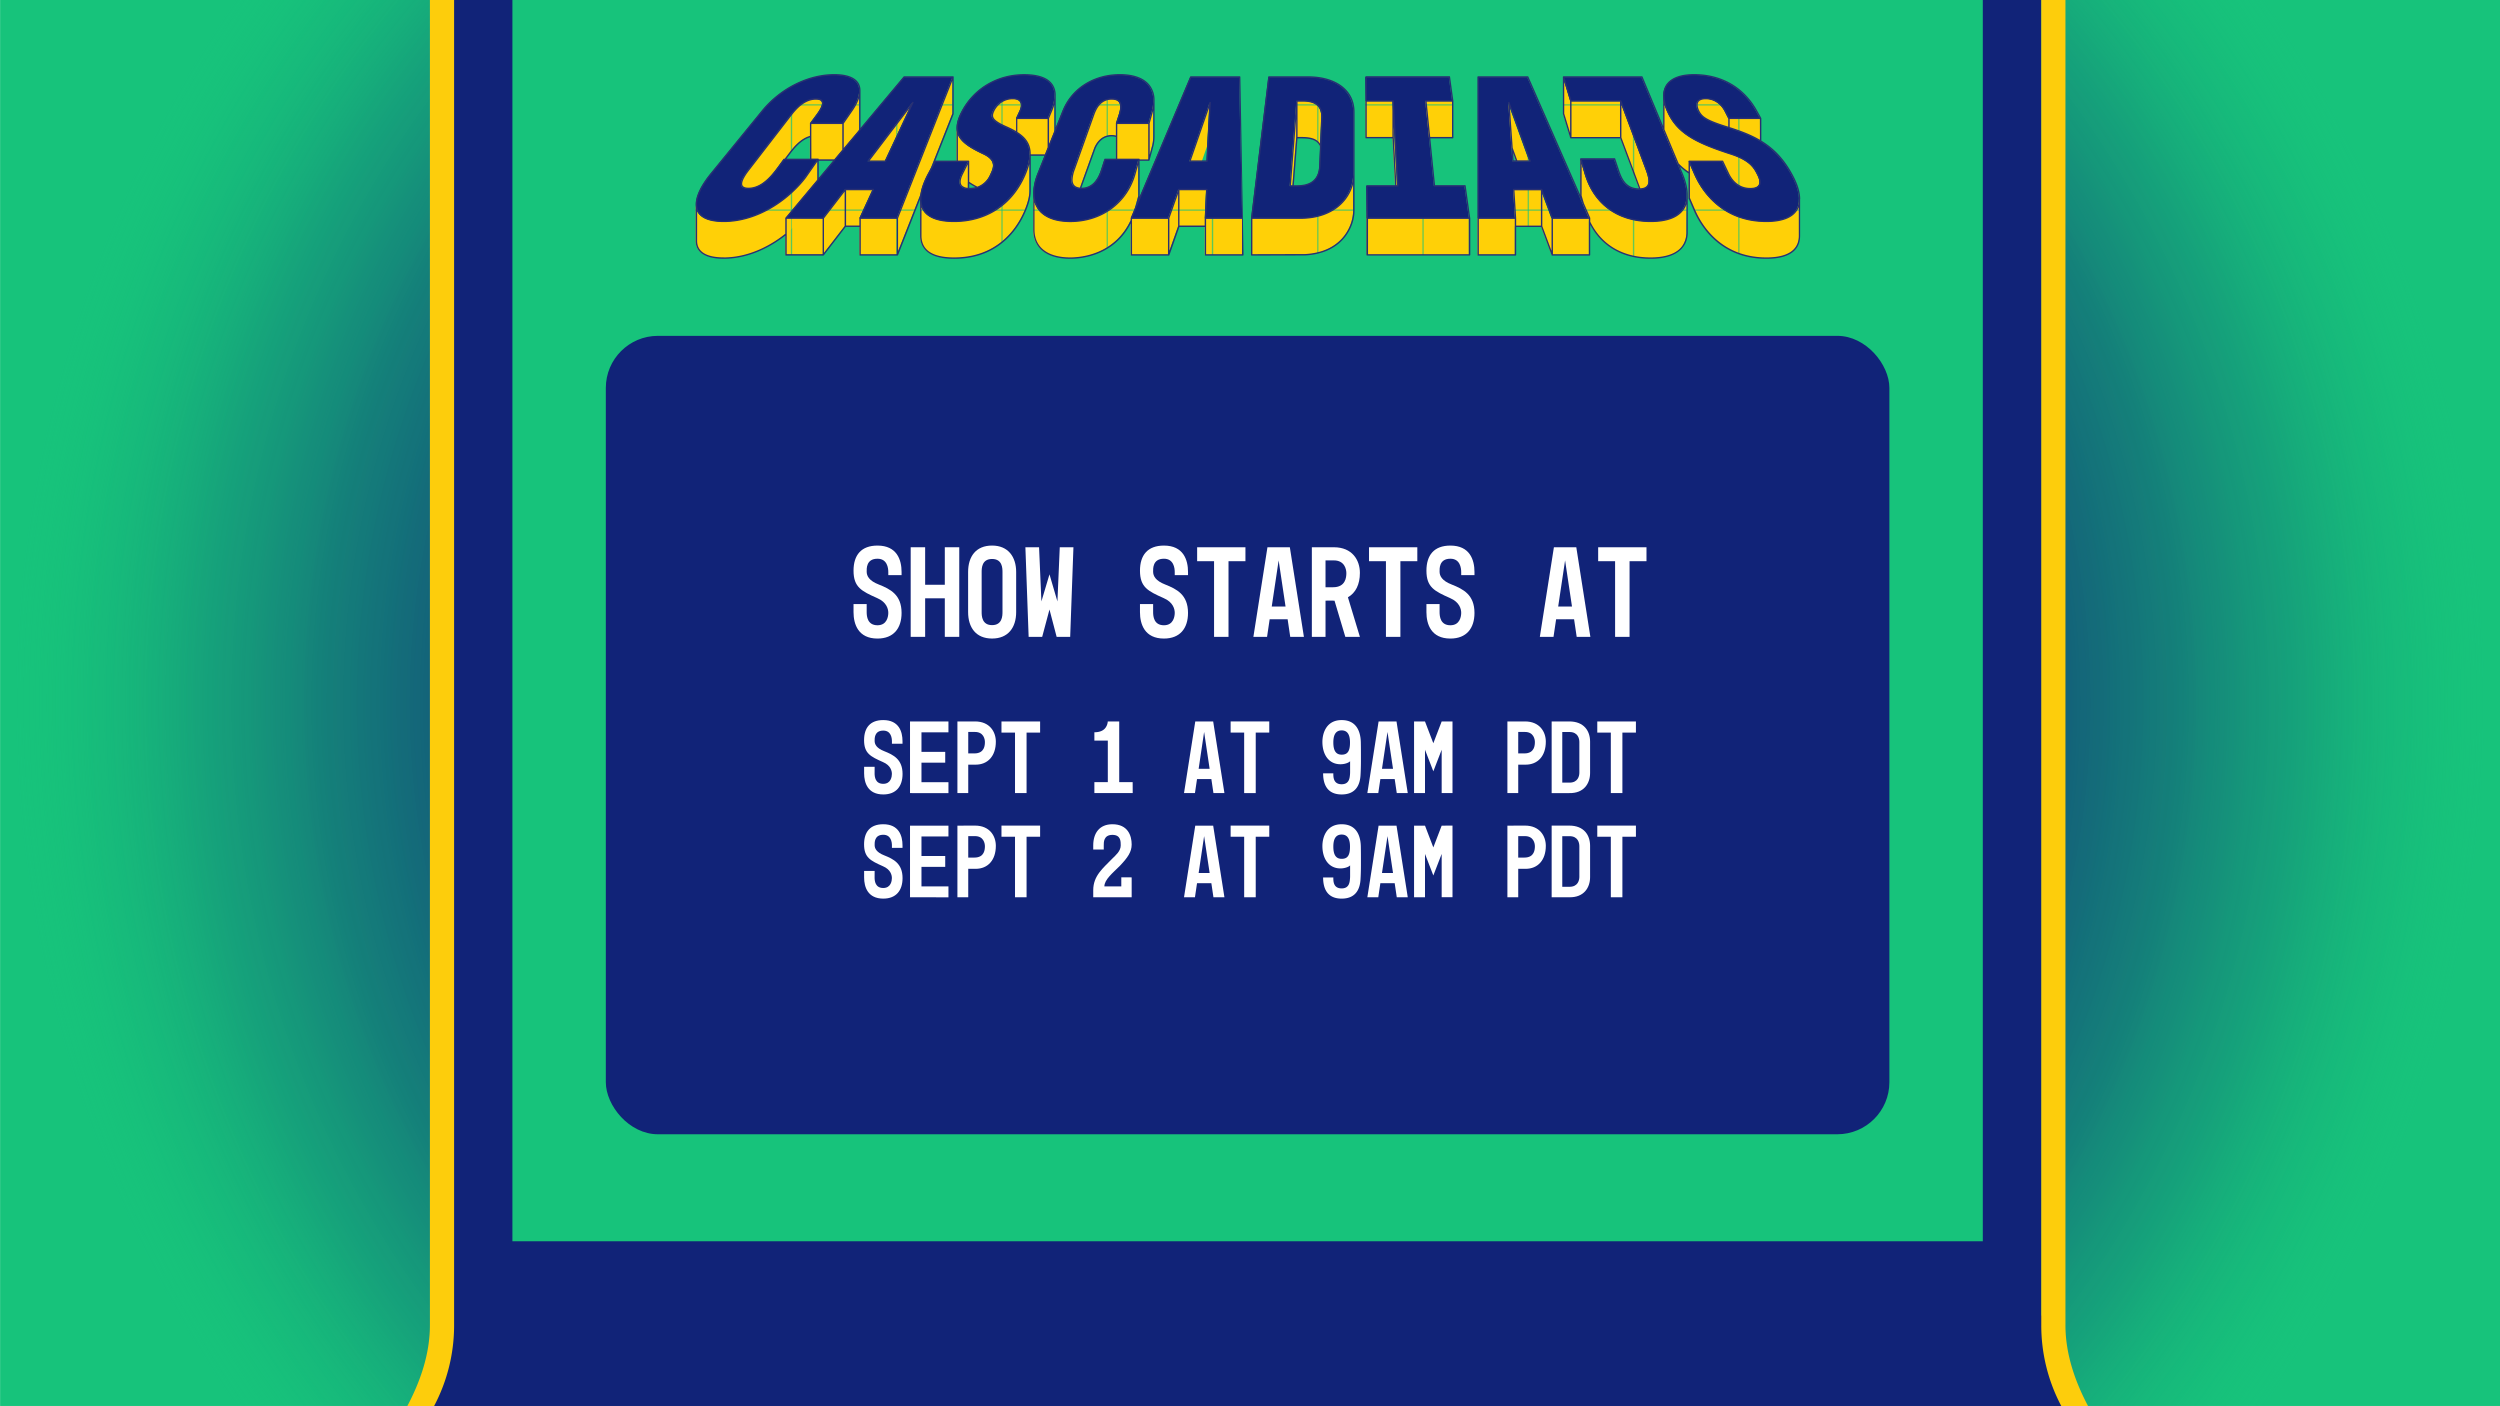 <svg id="Layer_1" data-name="Layer 1" xmlns="http://www.w3.org/2000/svg" xmlns:xlink="http://www.w3.org/1999/xlink" width="1920" height="1080" viewBox="0 0 1920 1080"><defs><style>.cls-1{fill:none;}.cls-2{fill:#112378;}.cls-3{fill:#17c37b;}.cls-4{fill:#ffd007;}.cls-5{fill:url(#New_Pattern_Swatch_4);}.cls-6{fill:url(#radial-gradient);}.cls-7{fill:url(#New_Pattern_Swatch_2);}.cls-8{fill:url(#New_Pattern_Swatch_4-3);}.cls-9{fill:url(#New_Pattern_Swatch_2-3);}.cls-10{fill:url(#New_Pattern_Swatch_7);}.cls-11{fill:url(#New_Pattern_Swatch_2-5);}.cls-12{fill:url(#New_Pattern_Swatch_2-7);}.cls-13{fill:#293073;}.cls-14{fill:#fdcd0c;}.cls-15{fill:#fff;}</style><pattern id="New_Pattern_Swatch_4" data-name="New Pattern Swatch 4" width="215" height="215" patternTransform="translate(-367.89 -1816.45) scale(3.27)" patternUnits="userSpaceOnUse" viewBox="0 0 215 215"><rect class="cls-1" width="215" height="215"/><rect class="cls-3" width="215" height="215"/></pattern><radialGradient id="radial-gradient" cx="960.07" cy="539.79" r="948.37" gradientUnits="userSpaceOnUse"><stop offset="0" stop-color="#112378"/><stop offset="0.33" stop-color="#112678" stop-opacity="0.98"/><stop offset="0.5" stop-color="#113078" stop-opacity="0.92"/><stop offset="0.64" stop-color="#124279" stop-opacity="0.81"/><stop offset="0.75" stop-color="#135b79" stop-opacity="0.65"/><stop offset="0.85" stop-color="#147c7a" stop-opacity="0.45"/><stop offset="0.94" stop-color="#16a37a" stop-opacity="0.2"/><stop offset="1" stop-color="#17c37b" stop-opacity="0"/></radialGradient><pattern id="New_Pattern_Swatch_2" data-name="New Pattern Swatch 2" width="215" height="215" patternTransform="translate(-7242.71 -497.1) scale(13.58 12.92)" patternUnits="userSpaceOnUse" viewBox="0 0 215 215"><rect class="cls-1" width="215" height="215"/><rect class="cls-2" width="215" height="215"/></pattern><pattern id="New_Pattern_Swatch_4-3" data-name="New Pattern Swatch 4" width="215" height="215" patternTransform="translate(827.48 457.59) scale(3.18 3.32)" patternUnits="userSpaceOnUse" viewBox="0 0 215 215"><rect class="cls-1" width="215" height="215"/><rect class="cls-3" width="215" height="215"/></pattern><pattern id="New_Pattern_Swatch_2-3" data-name="New Pattern Swatch 2" width="215" height="215" patternTransform="translate(-5856.43 -1498.05) scale(13.36 13.64)" patternUnits="userSpaceOnUse" viewBox="0 0 215 215"><rect class="cls-1" width="215" height="215"/><rect class="cls-2" width="215" height="215"/></pattern><pattern id="New_Pattern_Swatch_7" data-name="New Pattern Swatch 7" width="85.28" height="85.28" patternTransform="translate(-361.75 1051.09) scale(0.94)" patternUnits="userSpaceOnUse" viewBox="0 0 85.28 85.28"><rect class="cls-1" width="85.28" height="85.28"/><rect class="cls-4" width="85.28" height="85.28"/></pattern><pattern id="New_Pattern_Swatch_2-5" data-name="New Pattern Swatch 2" width="215" height="215" patternTransform="translate(-483.35 1368.63) scale(1.62)" patternUnits="userSpaceOnUse" viewBox="0 0 215 215"><rect class="cls-1" width="215" height="215"/><rect class="cls-2" width="215" height="215"/></pattern><pattern id="New_Pattern_Swatch_2-7" data-name="New Pattern Swatch 2" width="215" height="215" patternTransform="translate(-541.41 854.66) scale(1.1)" patternUnits="userSpaceOnUse" viewBox="0 0 215 215"><rect class="cls-1" width="215" height="215"/><rect class="cls-2" width="215" height="215"/></pattern></defs><rect class="cls-5" x="0.07" y="-0.21" width="1920" height="1080"/><rect class="cls-6" x="0.07" y="-0.21" width="1920" height="1080"/><polygon class="cls-7" points="1568.31 1023 1568.31 1010.39 1567.68 1010.39 1567.68 -0.2 348.64 -0.2 348.64 1010.39 348.64 1017.76 348.64 1023 332.7 1023 332.7 1079.79 348.64 1079.79 1567.31 1079.79 1584.25 1079.79 1584.25 1023 1568.31 1023"/><rect class="cls-8" x="393.53" y="-0.21" width="1129.26" height="953.5"/><rect class="cls-9" x="465.27" y="257.93" width="985.78" height="613.19" rx="40"/><polygon class="cls-10" points="1049.53 167.57 1049.53 195.78 1049.11 142.76 1049.53 167.57"/><polygon class="cls-10" points="1048.73 77.55 1048.73 105.76 1048.39 59.14 1048.73 77.55"/><path class="cls-10" d="M1258.87,145.21c5.47-.17,7.1-2.83,7.1-6.18a10.09,10.09,0,0,0-.06-1.09v-.07c0-.36-.09-.73-.16-1.1,0,0,0-.09,0-.13-.06-.36-.14-.72-.23-1.09l0-.16c-.09-.36-.19-.72-.29-1.07a1.21,1.21,0,0,0,0-.18c-.1-.36-.21-.71-.32-1.06l-.06-.17c-.11-.36-.23-.71-.35-1l-.06-.16c-.12-.35-.25-.69-.37-1l0-.13c-.12-.33-.24-.66-.36-1v0l-19.4-52h-38.32l-5.59-18.41V87.35l5.59,18.41h38.32Z"/><path class="cls-10" d="M743.28,124l-4.72,9.54a16.76,16.76,0,0,0-1.66,4.91l-.06.41c-.33,3.29,1.25,5.82,6.44,6.08v-5a64.15,64.15,0,0,0,6.88,4.1,17.41,17.41,0,0,0,10.09-9.48c2.17-4.74,5.84-11.11-5.68-16.43-12.34-5.71-19.67-11-20-19.43V124Z"/><rect class="cls-10" x="1094.5" y="77.55" width="20.63" height="28.21"/><polygon class="cls-10" points="1072.97 167.57 1072.97 142.76 1069.36 77.55 1048.73 77.55 1048.73 105.76 1069.36 105.76 1072.78 167.57 1049.53 167.57 1049.53 195.78 1128.02 195.78 1128.02 167.57 1072.97 167.57"/><path class="cls-10" d="M1295.1,151.73c0,.22,0,.45-.07.67,0,.52-.13,1-.22,1.53,0,.16,0,.32-.08.48-.14.64-.3,1.26-.49,1.87l-.15.4c-.16.47-.34.93-.53,1.38l-.27.55c-.19.4-.41.8-.63,1.18l-.29.48a16,16,0,0,1-1.08,1.51l0,.05a16.23,16.23,0,0,1-1.27,1.36,3.07,3.07,0,0,1-.26.25,17,17,0,0,1-1.45,1.22l-.11.08c-.51.37-1,.72-1.6,1l-.29.18q-.85.5-1.8.93l-.33.15c-.63.29-1.3.55-2,.8l-.35.12c-.65.22-1.34.43-2,.61l-.36.1c-.78.2-1.6.38-2.45.54l-.69.11q-1,.16-2,.3l-.78.09c-.67.07-1.37.12-2.08.17l-1,.07c-1,0-2.12.08-3.23.08-25.93,0-43.67-14.2-50.25-36.61l-3.33-11.34V150.3l3.33,11.34c6.58,22.41,24.32,36.61,50.25,36.61,1.11,0,2.19,0,3.23-.08l1-.07c.54,0,1.09-.06,1.61-.11l.47-.06.78-.09q1.05-.14,2-.3c.23,0,.47-.07.69-.12.85-.15,1.67-.33,2.45-.53l.36-.1c.48-.12,1-.25,1.41-.4.22-.06.42-.14.63-.21l.35-.12c.69-.25,1.36-.51,2-.8l.33-.15c.55-.25,1.09-.52,1.6-.81l.2-.12.29-.18c.56-.33,1.09-.68,1.6-1.05l.11-.08a17,17,0,0,0,1.45-1.22,3.07,3.07,0,0,0,.26-.25l.25-.23c.36-.36.7-.74,1-1.13l0,0a17.35,17.35,0,0,0,1.08-1.51l.29-.48c.22-.39.44-.78.63-1.18l.27-.55c.19-.45.37-.91.53-1.38l.15-.4c.19-.61.35-1.23.49-1.87,0-.16,0-.32.08-.48.09-.5.17-1,.22-1.53,0-.22,0-.45.07-.67s0-.4.05-.6c0-.45,0-.9,0-1.36V149.77C1295.19,150.44,1295.15,151.09,1295.1,151.73Z"/><path class="cls-10" d="M995.49,105.76h5c5.23,0,8.56,1.23,10.66,3a8,8,0,0,1,.88.86,9.25,9.25,0,0,1,1.71,2.75l.94-22.7c0-4.66-1.31-12.13-14.19-12.13h-5l-5.15,65.19h2.22Z"/><path class="cls-10" d="M1039.18,134.65c0,.41-.06.81-.09,1.22,0,.1,0,.2,0,.3-.06.51-.12,1-.19,1.53,0,.15-.05.3-.08.45-.06.36-.11.72-.18,1.08,0,.19-.09.38-.13.57s-.13.63-.21.94-.1.42-.16.62-.16.59-.25.89-.12.42-.19.63-.19.57-.29.86-.14.42-.22.63l-.33.85c-.09.2-.17.41-.26.61s-.25.57-.38.86l-.27.58-.45.89c-.1.17-.18.35-.28.52-.19.35-.38.69-.59,1-.07.12-.13.25-.21.37q-.42.68-.87,1.35l-.23.31c-.23.34-.47.67-.72,1l-.37.47-.65.81-.44.51c-.22.24-.43.49-.66.73l-.48.51-.61.61-.29.27a1.85,1.85,0,0,0-.14.14l-.81.75-.32.29c-.53.46-1.09.91-1.66,1.35l-.45.33-.7.49-.24.17-.42.3-.59.38-.4.25-.19.11c-.3.19-.6.38-.91.55l-.47.28c-.33.19-.67.36-1,.54l-.74.38-1.13.52c-.24.11-.47.23-.71.33-.44.19-.9.36-1.35.54l-.58.23q-1,.38-2,.69l-.15.05c-.68.21-1.37.41-2.08.59l-.77.19c-.51.12-1,.25-1.56.36l-.93.17c-.5.1-1,.19-1.52.27l-1,.15-1.57.19-1,.1c-.6.06-1.2.1-1.81.13l-.88.06c-.91,0-1.84.06-2.78.06H960.75v28.22s42.33-.19,42.93-.24c.12,0,.25,0,.37,0l.62-.07c.54-.06,1.07-.12,1.59-.2l1-.14c.52-.08,1-.17,1.53-.27l.92-.17c.53-.11,1-.24,1.57-.36l.76-.19c.71-.18,1.41-.38,2.09-.6l.13,0h0q1-.32,2-.69l.56-.22,1.37-.55.7-.32,1.14-.53c.25-.12.49-.25.73-.38s.69-.35,1-.54l.13-.07a3.87,3.87,0,0,0,.34-.21c.51-.29,1-.59,1.5-.91l.59-.38c.46-.32.92-.63,1.36-1l.45-.33c.58-.44,1.13-.89,1.66-1.36l.31-.28c.43-.38.85-.77,1.25-1.16l.22-.21.39-.4.48-.51c.23-.24.44-.49.66-.74s.3-.33.44-.5l.65-.81.37-.47c.25-.33.49-.66.72-1l.23-.31q.45-.67.87-1.35c.08-.12.14-.25.21-.37.21-.34.4-.67.59-1,.1-.17.18-.35.28-.52l.45-.89.27-.58c.13-.29.26-.57.38-.86s.17-.41.26-.61l.33-.85.22-.63c.1-.29.2-.57.29-.86s.13-.42.19-.63.17-.59.25-.89.11-.41.16-.62.15-.62.21-.94.09-.38.13-.57c.07-.36.12-.72.18-1.08,0-.15.06-.3.08-.45.07-.51.13-1,.19-1.53,0-.1,0-.2,0-.3l.09-1.13v-.09c0-.57,0-1.15,0-1.72V132.93C1039.23,133.5,1039.21,134.08,1039.18,134.65Z"/><polygon class="cls-10" points="1158.24 79.55 1158.24 82.61 1160.36 112.86 1164.31 123.73 1174.28 123.73 1158.24 79.55"/><polygon class="cls-10" points="1191.58 167.57 1191.32 167.56 1183.15 145.58 1174.55 145.58 1172.24 145.58 1161.98 145.58 1161.98 149.88 1163.07 167.56 1161.98 167.56 1134.68 167.56 1134.68 195.78 1163.34 195.78 1163.34 173.79 1183.41 173.79 1191.58 195.78 1220.23 195.78 1220.23 167.57 1191.58 167.57"/><path class="cls-10" d="M1381.48,153.14a15.91,15.91,0,0,1-.12,2v0s0,.05,0,.08c-.06.44-.12.88-.21,1.3,0,.05,0,.1,0,.15l0,.15c0,.15-.08.29-.12.44s-.14.54-.23.8c0,.11,0,.23-.09.34l-.16.43v0c-.08.21-.17.41-.26.61a4.89,4.89,0,0,1-.2.48l-.12.24h0a1.42,1.42,0,0,1-.08.18c-.12.24-.27.46-.41.69s-.12.23-.19.34l-.2.34c-.13.19-.28.36-.42.54s-.15.2-.23.29-.21.29-.33.43-.21.23-.32.35q-.46.51-1,1l-.13.12c-.41.35-.85.69-1.31,1l-.27.18a16,16,0,0,1-1.41.86c-.19.11-.4.2-.6.3h0c-.28.14-.55.29-.85.42l-.5.24c-.7.29-1.43.57-2.21.81s-1.34.4-2.05.57l-.61.14c-.54.12-1.09.23-1.66.33l-.76.12c-.61.1-1.23.18-1.87.25l-.59.07c-.61.07-1.25.1-1.88.15-.32,0-.63.05-1,.06-1,.05-2,.07-3,.07-28.55,0-45.64-16.84-53.94-34h0c-.42-.87-.82-1.75-1.2-2.62l-4.13-9.54h25.57l4.54,9.54c2.69,5.67,8,11.44,16.72,11.44,5.79,0,7.57-2.28,7.54-5.08,0-.1,0-.19,0-.28s0-.3,0-.45a3,3,0,0,0-.06-.43c0-.08,0-.16,0-.24a15.17,15.17,0,0,0-1.43-3.9c-2.27-4.42-4.65-10.34-18.4-15.35h.08c-1-.38-2.13-.75-3.31-1.12l-1.49-.49,0,0c-9.36-3.08-17.2-6-23.72-9.4v0l-.06,0v0c-10.89-5.63-18.11-12.41-22.64-22.89a33.45,33.45,0,0,1-2.67-9.28c0-.09,0-.16,0-.25,0-.36-.07-.72-.09-1.07,0-.17,0-.34,0-.51s0-.42,0-.63v28.21a30.08,30.08,0,0,0,2.82,11.74,42.36,42.36,0,0,0,16.72,19.48V152.1l4.13,9.54c7.8,18.05,25.15,36.61,55.12,36.61,1,0,2,0,3-.07.33,0,.64,0,1-.07.56,0,1.14-.06,1.69-.11l.19,0,.59-.07c.64-.07,1.26-.15,1.87-.25l.76-.12c.57-.1,1.12-.21,1.66-.33l.61-.14c.69-.17,1.36-.35,2-.55l.05,0c.78-.25,1.51-.52,2.21-.81l.5-.24c.51-.23,1-.47,1.48-.73l.15-.07c.44-.25.86-.51,1.26-.79l.27-.19a14.76,14.76,0,0,0,1.31-1,1.27,1.27,0,0,0,.13-.11c.2-.18.41-.37.6-.56s.26-.29.39-.43.22-.23.32-.35a14.68,14.68,0,0,0,1-1.26,12.55,12.55,0,0,0,.8-1.37c.07-.14.14-.28.2-.42.17-.36.33-.73.47-1.11l.16-.43a15.23,15.23,0,0,0,.44-1.58l0-.15q.15-.75.24-1.53c0-.17,0-.35.05-.52s0-.38,0-.58c0-.36,0-.72,0-1.09V152.94C1381.49,153,1381.48,153.07,1381.48,153.14Z"/><path class="cls-10" d="M1351.61,90.9h-24.33l-2.9-5.68c-2.2-4.28-7.1-9.48-14.88-9.48-.47,0-.89,0-1.3.06h-.15l-.14,0c-.27,0-.54.06-.79.11l-.16,0a8.43,8.43,0,0,0-.83.2l-.07,0-.22.08-.33.12a2.1,2.1,0,0,0-.26.13l-.29.13-.07,0-.13.09-.32.2-.18.14-.26.23-.09.08,0,0a3.87,3.87,0,0,0-.45.55l-.06.1a3.64,3.64,0,0,0-.3.59l0,.07a4.19,4.19,0,0,0-.19.63.24.24,0,0,1,0,.08s0,0,0,.06c0,.19,0,.37-.07.56a2.64,2.64,0,0,0,0,.28s0,.07,0,.1a10.08,10.08,0,0,0,1.07,4.26c2.28,4.79,5.38,7.58,21.2,12.51,9.68,3,18.58,6.13,26.63,11Z"/><path class="cls-10" d="M659.78,69.72c0,4.3-2.15,9.58-6.3,15.57l-6.6,9.53H622l4.89-6.63c1.82-2.48,4.42-6.25,4.35-8.93a3.89,3.89,0,0,0,0-.49c-.27-1.6-1.67-2.69-5.08-2.69-9.17,0-15.8,7.92-19,12.11L572.27,133.5c-3.4,5-6.21,11.26,2.06,11.26,10.31,0,18.06-9.72,21.68-14.64l5.63-7.64h.91l7.6-9.8c.36-.4.75-.8,1.14-1.2l.37-.36c.28-.27.57-.55.87-.82l.42-.38c.34-.3.68-.59,1-.88l.32-.26c.46-.36.94-.72,1.43-1,.12-.09.24-.16.36-.24.38-.25.77-.5,1.18-.73l.53-.29c.37-.21.75-.39,1.13-.57l.54-.25c.5-.22,1-.41,1.52-.58l.22-.08c.26-.08.53-.14.8-.21v17.7h5.68l-7.63,11c-14.38,20.75-39.54,36.61-64.86,36.61-14.3,0-20.91-5.06-20.92-13.2,0,0,0,0,0-.08V185c0,8.15,6.63,13.21,20.93,13.21.92,0,1.85,0,2.77-.07l.85-.05c.65,0,1.3-.08,2-.14l.5,0,.35,0c1.06-.11,2.11-.24,3.15-.4l.34,0c1-.16,1.92-.33,2.87-.53l.75-.15c1-.22,2.08-.46,3.11-.73l.4-.12c.93-.24,1.85-.51,2.77-.8l.42-.12.27-.1c1.14-.36,2.26-.75,3.38-1.17l.61-.23c1.15-.44,2.3-.91,3.43-1.4l.19-.09c1.11-.48,2.2-1,3.29-1.54l.51-.25c1.08-.54,2.15-1.11,3.2-1.7l.31-.17.44-.25,2.43-1.44c.72-.45,2.29-1.45,2.35-1.5.78-.51,1.55-1,2.31-1.57l2.27-1.66c.27-.2,2.77-2.16,3-2.36.63-.51,2-1.72,2.14-1.8.69-.61,1.38-1.23,2.06-1.86.2-.18,2.52-2.44,2.61-2.53.83-.83,1.64-1.66,2.42-2.52l.22-.24c.74-.82,1.47-1.64,2.18-2.48l.41-.48c.72-.87,1.43-1.76,2.12-2.65l.42-.56c.7-.93,1.39-1.86,2.05-2.82l7.63-11V123h19.18s7.58-11,8-11.71c.15-.24.28-.47.42-.71.29-.46.57-.94.83-1.39l.43-.82c.22-.41.44-.82.64-1.22l.38-.84c.17-.38.35-.75.5-1.12s.21-.56.31-.84.27-.7.38-1,.17-.54.25-.81.19-.67.26-1,.12-.53.17-.79.11-.63.16-.94.06-.5.08-.75,0-.32,0-.48,0-.53,0-.78V69.51C659.79,69.57,659.78,69.65,659.78,69.72Z"/><polygon class="cls-10" points="679.42 123.73 700.5 78.82 666.27 123.73 679.42 123.73"/><polygon class="cls-10" points="688.64 167.57 659.98 167.57 670.12 145.58 648.68 145.58 631.74 167.57 603.09 167.57 603.09 195.78 631.74 195.78 648.68 173.79 659.98 173.79 659.98 195.78 688.64 195.78 731.39 87.34 731.39 59.14 688.64 167.57"/><path class="cls-10" d="M809.74,73.31a31.86,31.86,0,0,1-2.81,12L804.57,91H780.23l2.61-5.68c2-4.29,2.11-9.48-5.66-9.48a16.22,16.22,0,0,0-14.52,9.05,10.75,10.75,0,0,0-1.13,3.24.07.07,0,0,1,0,0c-.43,3,1.94,5.53,10.21,9.21,10.85,4.86,19.46,10,18.78,22.24v.07a43.56,43.56,0,0,1-3.62,13.83c-9.39,22.58-29.21,36.61-54.73,36.61-18,0-24.92-6.69-25.51-15.93,0-.1,0-.21,0-.31,0-.33,0-.65,0-1,0,0,0-.08,0-.12V181c0,9.92,6.74,17.24,25.56,17.24,1,0,2,0,2.94-.07l.83,0c.76,0,1.51-.1,2.26-.17l.48,0,.2,0c1-.09,1.91-.21,2.85-.35l.61-.09c.76-.12,1.52-.26,2.27-.4l.75-.15c.92-.2,1.83-.4,2.73-.63l.15,0q1.28-.33,2.52-.72l.34-.1.41-.14c.65-.21,1.28-.43,1.91-.66l.61-.22c.81-.31,1.61-.63,2.4-1l.5-.22c.63-.28,1.26-.57,1.88-.88l.7-.35c.61-.3,1.2-.62,1.79-.94.13-.07.26-.13.38-.21l.11-.06c1-.54,1.9-1.12,2.82-1.72l.49-.31c.9-.6,1.78-1.23,2.64-1.88l.45-.34c.88-.67,1.74-1.37,2.57-2.09l.26-.24c.83-.73,1.65-1.49,2.44-2.27l.13-.12a.12.12,0,0,1,0-.05c.61-.62,1.22-1.25,1.81-1.9.16-.18.31-.36.47-.53.45-.51.9-1,1.34-1.56l.45-.55c.56-.69,1.11-1.39,1.63-2.11l.2-.27c.46-.64.91-1.29,1.36-2l.43-.66c.4-.61.79-1.24,1.17-1.87.1-.16.2-.32.29-.48.46-.78.91-1.57,1.34-2.38.1-.2.2-.4.31-.6.33-.64.66-1.29,1-1.95.12-.24.23-.48.34-.72.4-.84.78-1.7,1.15-2.58.3-.72.58-1.44.84-2.13.09-.23.58-1.6.73-2,.09-.26.5-1.56.62-2s.41-1.51.5-1.87l.18-.76c.08-.35.15-.69.22-1s.09-.49.13-.72.11-.68.16-1,.07-.44.09-.66.07-.68.1-1c0-.19,0-.38,0-.56s0-.09,0-.14c0-.45,0-.9,0-1.34V119.11h14s2.79-6.74,3-7.26c.06-.17.43-1.2.54-1.55.07-.19.39-1.2.47-1.5s.12-.4.17-.6.15-.58.22-.86.1-.4.14-.59.12-.56.17-.84.08-.37.11-.56.09-.56.13-.83,0-.35.07-.52.06-.59.08-.88,0-.29,0-.42v-.08c0-.4,0-.79,0-1.18V73.31Z"/><path class="cls-10" d="M885.66,77.35c0,.44,0,.89-.06,1.34v.09a.17.17,0,0,1,0,.07c-.05.76-.14,1.53-.26,2.32a1,1,0,0,1,0,.16.59.59,0,0,0,0,.14c-.07.39-.14.79-.22,1.19,0,.2-.07.4-.12.6a.83.83,0,0,1,0,.15c-.09.43-.2.86-.31,1.3-.05.17-.08.34-.13.51l-2.63,9.54H860.28v0H857l2.13-6.64A20.58,20.58,0,0,0,860.28,82c0-.18,0-.36,0-.54h0c-.18-3-1.79-5.47-7-5.47-.51,0-1,0-1.46.07l-.1,0-.52.07-.94.16-.55.15-.51.13-.07,0-.22.08-.52.2q-.36.14-.72.3l-.48.25-.26.12-.09,0-.19.13c-.35.21-.68.43-1,.67l-.31.22c-.4.32-.78.66-1.14,1,0,0,0,0-.05,0s-.18.2-.27.29-.39.41-.57.63-.22.27-.33.41l-.47.61-.31.45c-.14.2-.27.41-.4.61l-.27.46c-.12.21-.24.41-.35.62l-.24.45-.31.62c-.07.15-.14.29-.2.43s-.39.89-.44,1-16.54,46.64-16.58,46.77l-.15.58c0,.14-.19.81-.23,1s-.06.3-.09.45-.07.39-.1.58-.05.3-.07.45,0,.39-.07.58,0,.3,0,.45,0,.12,0,.18v0c0,.23,0,.45,0,.67,0,3.4,1.48,6.35,6.64,6.62,4.82-13.49,11.1-31,11.16-31.16s.13-.29.2-.43l.31-.62.24-.45c.11-.21.23-.41.35-.62l.27-.46c.13-.2.26-.41.4-.61l.31-.45.47-.61c.11-.14.21-.28.33-.41s.37-.42.57-.63l.32-.34c.36-.35.74-.69,1.14-1l.31-.22a12,12,0,0,1,1-.67,4.54,4.54,0,0,1,.53-.3l.49-.25c.23-.11.47-.21.71-.3l.52-.2c.26-.09.53-.16.8-.23s.36-.11.55-.15l.94-.16.52-.07a13.09,13.09,0,0,1,1.56-.09,9.68,9.68,0,0,1,3.67.61V122.4h17.21L874,123l-3,10.87c-.2.73-.43,1.45-.67,2.16l-.06.2c-.06.19-.13.38-.19.57l-.06.15c-.28.78-.57,1.55-.89,2.32l-.06.15c-.06.15-.13.3-.19.44s-.1.21-.14.32c-.25.56-.5,1.11-.77,1.66l-.17.38-.18.38a1.09,1.09,0,0,0-.08.15c-.36.7-.74,1.39-1.12,2.08,0,.07-.08.15-.13.23l-.31.53c-.05.08-.1.17-.16.25-.31.53-.63,1-1,1.56-.12.19-.24.4-.37.59l-.09.14c-.14.2-.29.38-.43.58-.3.44-.6.86-.92,1.29l-.24.33-.35.47-.18.21q-.69.87-1.41,1.71l-.18.22-.35.4c-.11.12-.24.24-.35.37-.31.34-.63.68-1,1-.17.17-.33.35-.49.52l-.24.25-.59.54c-.4.39-.81.77-1.22,1.14l-.3.28-.46.4-.3.25c-.43.36-.87.72-1.32,1.07l-.62.51-.32.23c-.19.15-.39.28-.59.42l-1.65,1.17-.37.24c-.24.16-.49.3-.74.45-.46.29-.92.58-1.39.85l-.37.23-.64.36-.58.3-.84.45c-.23.12-.46.24-.7.35-.59.29-1.19.57-1.79.84l-.36.16c-.73.32-1.47.61-2.22.9l-.64.22c-.55.2-1.1.4-1.66.58l-.8.25-.7.2-.1,0-.92.26-.75.2c-.78.2-1.57.39-2.37.55l-.12,0q-1.26.26-2.55.45l-.78.11-1,.13h-.08l-.74.09-.9.09c-.6,0-1.19.1-1.8.13l-.82,0c-.88,0-1.76.06-2.65.06-.61,0-1.19,0-1.78,0l-.71,0c-.63,0-1.24-.07-1.85-.12l-.75-.07c-1-.1-2-.23-3-.38l-.76-.13c-.52-.1-1-.2-1.52-.32l-.81-.2c-.79-.2-1.56-.42-2.3-.67-.27-.09-.55-.18-.81-.28-.41-.15-.81-.31-1.2-.47l-.82-.38c-.57-.26-1.12-.54-1.66-.84-.29-.16-.58-.33-.85-.5s-.6-.39-.89-.59-.54-.38-.8-.58-.73-.57-1.07-.88-.59-.52-.86-.8-.42-.43-.63-.65-.48-.55-.7-.84-.4-.49-.58-.74q-.43-.6-.81-1.23c-.14-.22-.26-.45-.39-.67-.2-.37-.39-.75-.56-1.13-.09-.18-.18-.36-.26-.55-.23-.54-.43-1.1-.61-1.66l-.2-.65c-.13-.47-.25-.95-.35-1.45,0-.16-.08-.31-.11-.47-.12-.64-.2-1.29-.27-1.95,0-.19,0-.38-.05-.57,0-.59-.07-1.18-.08-1.79,0-.09,0-.18,0-.27v28.21c0,13.09,9.16,21.9,28,21.9.89,0,1.77,0,2.65-.06l.82-.05,1.8-.13.42,0,.48-.06c.63-.07,1.25-.14,1.87-.23l.78-.11q1.29-.2,2.55-.45l.12,0c.8-.16,1.59-.35,2.37-.55l.75-.2c.58-.15,1.16-.32,1.72-.49l.45-.13.35-.12c.56-.18,1.11-.38,1.66-.58l.64-.22q1.13-.44,2.22-.9l.36-.16c.6-.27,1.2-.55,1.79-.84.24-.11.47-.24.7-.35l1.42-.75c.13-.08.26-.14.39-.21s.16-.11.25-.15c.85-.49,1.69-1,2.5-1.53l.37-.25c.76-.5,1.51-1,2.24-1.58l.32-.23c.77-.59,1.51-1.2,2.24-1.83l.46-.4c.72-.63,1.43-1.29,2.11-2a.46.46,0,0,1,.07-.07l.17-.18c.61-.62,1.21-1.25,1.79-1.91l.35-.39c.61-.7,1.2-1.41,1.77-2.15l.35-.46c.55-.72,1.08-1.45,1.59-2.21l.09-.13c.53-.79,1-1.59,1.5-2.4l.31-.53c.47-.81.91-1.63,1.33-2.46l.18-.38c.38-.78.74-1.56,1.08-2.36.06-.14.13-.29.19-.44.36-.86.69-1.74,1-2.62.06-.19.13-.38.19-.57.31-.91.6-1.83.86-2.77l3.06-11V123h7.66s3-10.86,3.11-11.5c0-.21.08-.41.12-.62.09-.44.17-.88.24-1.31,0-.23.07-.46.1-.68.05-.42.1-.82.14-1.23,0-.21,0-.43.05-.64l0-.31c0-.47,0-.93,0-1.39V77.08C885.67,77.17,885.66,77.26,885.66,77.35Z"/><polygon class="cls-10" points="927.06 112.12 928.83 78.92 913.28 123.84 923.01 123.84 927.06 112.12"/><polygon class="cls-10" points="868.33 167.57 868.33 167.67 868.38 167.57 868.33 167.57"/><polygon class="cls-10" points="926.22 145.68 904.78 145.68 896.99 167.67 868.33 167.67 868.33 195.78 896.99 195.78 904.78 173.79 925.24 173.79 925.24 195.78 953.89 195.78 953.89 167.67 925.24 167.67 926.22 145.68"/><path class="cls-11" d="M1039.29,85.9V133c0,17.2-13.47,34.66-41,34.66l-37.46,0L974.06,59.23h30C1027.69,59.23,1039.28,71.42,1039.29,85.9Zm-24.54,5.54c.18-4.24.42-13.79-14.15-13.79h-5l-5.14,65.21h5.62c16.29,0,17-11.53,17.19-16.22Z"/><polygon class="cls-12" points="1112.67 59.23 1115.22 77.65 1094.58 77.65 1101.18 142.86 1124.65 142.86 1128.11 167.66 1049.61 167.66 1049.19 142.86 1073.05 142.86 1069.44 77.65 1048.81 77.65 1048.47 59.23 1112.67 59.23"/><path class="cls-11" d="M1172.83,59.23l47.48,108.43h-28.65l-8.17-22h-21.43l1.36,22H1135V59.23Zm-11.36,64.6h13.16l-16.31-44.92Z"/><path class="cls-12" d="M1260.49,59.23l31,74.3c9.33,22.4,1.67,36.61-24.25,36.61s-43.67-14.21-50.25-36.61l-3.33-11.34h25.86l2.69,8c2.12,6.29,5.12,15.17,16.22,15.17s7.52-9.57,5.24-15.68l-19.4-52h-38.32l-5.59-18.42Z"/><path class="cls-12" d="M1300.55,57.53c20.88,0,38,9.81,48,27.79l3.14,5.68h-24.33l-2.9-5.68c-2.19-4.28-7.1-9.48-14.88-9.48-8.29,0-7.29,5.76-5.72,9,2.28,4.79,5.38,7.58,21.21,12.51,20.46,6.38,37.52,13.23,50.24,36.13,12.53,22.58,6.34,36.61-19.19,36.61-30,0-47.32-18.57-55.12-36.61l-4.13-9.54h25.57l4.54,9.54c2.69,5.67,8,11.44,16.72,11.44,9.35,0,8.25-5.95,6-10.42-2.43-4.74-5-11.22-21.63-16.43-26-8.44-40.5-15.72-47.88-32.8C1272.32,67.2,1281.33,57.53,1300.55,57.53Z"/><path class="cls-12" d="M640.24,57.53c20.71,0,24.84,11.16,13.32,27.79L647,94.85H622.1L627,88.22c3.08-4.19,8.4-12.11-.77-12.11s-15.8,7.92-19,12.11l-32.38,41.93c-3.79,4.92-10.71,14.65-.4,14.65s18.06-9.73,21.68-14.65l5.63-7.64h26.07l-7.64,11c-14.38,20.76-39.54,36.61-64.86,36.61s-26.57-15.85-9.64-36.61L585,85.32C598.55,68.69,619.51,57.53,640.24,57.53Z"/><path class="cls-11" d="M693.93,59.23h37.54L688.72,167.66H660.06l10.14-22H648.77l-16.95,22H603.17Zm-14.42,64.6,21.07-44.92-34.23,44.92Z"/><path class="cls-12" d="M786,57.53c20.88,0,28.5,9.81,21,27.79L804.65,91H780.31l2.62-5.68c2-4.28,2.11-9.48-5.67-9.48a16.23,16.23,0,0,0-14.52,9c-2.37,4.79-2,7.58,9.07,12.51,14.27,6.38,24.68,13.23,15.16,36.13-9.39,22.58-29.2,36.61-54.73,36.61-30,0-29.29-18.57-19.58-36.61L717.8,124h25.56l-4.72,9.54c-2.81,5.67-3.14,11.44,5.62,11.44,9.34,0,14-5.95,16.07-10.42,2.17-4.74,5.84-11.1-5.68-16.43-17.86-8.26-25.23-15.72-16-32.8C748.37,67.2,766.78,57.53,786,57.53Z"/><path class="cls-12" d="M859.67,57.53c20.71,0,29.48,11.16,24.88,27.79l-2.63,9.53H857.05l2.13-6.63c1.34-4.19,3.37-12.11-5.8-12.11s-12.5,7.92-14,12.11l-14.93,41.93c-1.74,4.92-4.62,14.65,5.69,14.65s14-9.73,15.59-14.65l2.45-7.64h26.07l-3.06,11c-5.74,20.76-24.31,36.61-49.63,36.61s-33.16-15.85-24.86-36.61L816,85.32C822.63,68.69,838.94,57.53,859.67,57.53Z"/><path class="cls-11" d="M954,167.66H925.32l1-22H904.86l-7.79,22H868.41L914.06,59.23H951.6Zm-40.61-43.83h13.16l2.39-44.92Z"/><path class="cls-13" d="M1382.57,152.81c0-5.53-2.14-12.14-6.32-19.66C1370.07,122,1362.58,114,1352.71,108V90.88a.48.48,0,0,0-.07-.26l-3.14-5.68c-10.06-18.1-27.27-28.07-48.49-28.07-10.48,0-17.89,2.85-21.43,8.23a15,15,0,0,0-2.3,8.36h0V96.79l-15.79-37.88a.53.53,0,0,0-.5-.34h-60.17a.53.53,0,0,0-.44.22.56.56,0,0,0-.1.33h0V87.33a1,1,0,0,0,0,.16l5.59,18.41a.56.56,0,0,0,.53.39h37.94l14.31,38.35c-10.52-.12-13.38-8.58-15.47-14.78l-2.69-8a.56.56,0,0,0-.52-.37h-25.86a.54.54,0,0,0-.44.22.53.53,0,0,0-.1.32h0v27.57L1173.8,58.9a.54.54,0,0,0-.5-.33h-38.07a.54.54,0,0,0-.55.55V195.76a.54.54,0,0,0,.55.54h28.66a.54.54,0,0,0,.54-.54V174.32h19.15l8,21.63a.54.54,0,0,0,.51.35h28.65a.55.55,0,0,0,.55-.54V172.64c9,16.87,25.31,26.14,46.34,26.14,17.76,0,27.91-6.9,28.57-19.43,0-.45,0-26.62,0-29.6h0c0-4.84-1.27-10.4-3.83-16.55l-2.12-5.08a49,49,0,0,0,6.49,5.06v18.9a.54.54,0,0,0,0,.22l4.13,9.54c4.8,11.11,19.83,36.94,55.63,36.94,21.49,0,26-9.6,26-17.65V152.92S1382.57,152.85,1382.57,152.81Zm-55.29-55.55-1.58-.5c-15.94-5-18.71-7.66-20.88-12.22-.44-.92-1.76-4.07-.44-6.17.88-1.39,2.79-2.1,5.66-2.1,9,0,13.3,7,14.4,9.18l2.84,5.56Zm1.1-5.83h23.23v15.91c-6.82-4-14.33-6.87-23.23-9.73ZM1280.49,65.7c3.33-5.06,10.43-7.73,20.52-7.73,20.8,0,37.68,9.76,47.53,27.5l2.69,4.87h-23.06L1325.42,85c-1.18-2.29-5.77-9.78-15.38-9.78-3.27,0-5.49.88-6.58,2.62-1.58,2.5-.27,5.88.37,7.22,2.51,5.27,6.14,8,21.54,12.79,10.4,3.25,18.89,6.35,26.51,11,9.83,5.94,17.27,13.86,23.41,24.92,4.16,7.5,6.25,14,6.19,19.44a18,18,0,0,1-.34,3.36c-1.76,8.5-10.24,13-24.55,13-35.15,0-49.91-25.37-54.62-36.28l-3.8-8.78h24.39l4.39,9.23c2.08,4.39,7.09,11.76,17.22,11.76,3.75,0,6.23-1,7.38-2.83,1.51-2.48.33-5.93-.93-8.39l-.36-.7c-2.34-4.64-5.55-11-21.59-16-25.85-8.4-40.3-15.73-47.55-32.49C1277.67,77,1277.45,70.33,1280.49,65.7Zm-79.15-2.89,4.49,14.8v24.44l-4.49-14.81Zm58.45,81.8-14.54-39V80.56l18.35,49.18c1.06,2.84,2.37,6.38,2.37,9.32C1266,142.56,1263.92,144.37,1259.79,144.61Zm-15.64-39.42h-37.22V78.08h37.22ZM1135.77,59.66h37.17l47,107.34h-27.43l-8-21.63a.54.54,0,0,0-.51-.36h-21.44a.55.55,0,0,0-.54.58L1163.3,167h-27.53Zm28.66,107.89v0l-1.32-21.4h20.3v27.11h-19Zm20.08-18.94,7.07,19v25.06l-7.07-19Zm-21.17,46.6h-27.57V168.1h27.57Zm29.34,0V168.1h27.55v27.11Zm102.47-15.92c-.81,15.2-15.39,18.4-27.48,18.4-21.37,0-37.82-9.74-46.34-27.41v-2.73a.54.54,0,0,0,0-.22l-4.91-11.23-1.73-5.89V125.88l2.25,7.69c6.91,23.51,25.41,37,50.78,37,12.64,0,21.23-3.29,25.56-9.78a16.49,16.49,0,0,0,2-4C1295.18,166.77,1295.17,178.9,1295.15,179.29Zm-2.83-19.1c-4.11,6.16-12.4,9.29-24.65,9.29-24.84,0-43-13.2-49.73-36.22l-3.12-10.64h24.74l2.56,7.59c2.09,6.19,5.24,15.54,16.74,15.54,5.43,0,8.19-2.25,8.2-6.69,0-3.13-1.35-6.78-2.44-9.72l-19.41-52a.55.55,0,0,0-.51-.36h-37.92l-5.25-17.32h59.06l30.82,74C1296.09,144.87,1296.41,154.05,1292.32,160.19Zm-3.11-34.69-10.87-26.08V80.5a40.9,40.9,0,0,0,1.77,4.92c7.42,17.15,22.06,24.61,48.23,33.1,15.6,4.89,18.56,10.75,20.94,15.46l.36.71c1.14,2.21,2.22,5.28,1,7.32-.94,1.52-3.11,2.3-6.45,2.3-9.53,0-14.26-7-16.23-11.13l-4.54-9.54a.54.54,0,0,0-.49-.31h-25.57a.55.55,0,0,0-.46.24.55.55,0,0,0-.09.3v8A46.87,46.87,0,0,1,1289.21,125.5Zm67.38,72.19c-35.15,0-49.91-25.38-54.62-36.28l-4.09-9.44V126.52l3.08,7.11c4.8,11.11,19.83,36.94,55.63,36.94,13.51,0,22-4,24.9-11.47v22C1381.49,188.68,1377.17,197.69,1356.59,197.69Z"/><path class="cls-13" d="M996,77a.55.55,0,0,0-.55.51l-5.14,65.21a.55.55,0,0,0,.14.42.54.54,0,0,0,.4.17h5.63c17,0,17.55-12.6,17.73-16.74.42-9.57.91-21.41,1.51-35.2.1-2.32.31-7.14-2.93-10.52-2.44-2.55-6.4-3.85-11.76-3.85Zm-.55,14.45v14.29l-2.88,36.48h-1.13Zm1,50.77h-2.81l2.83-35.92h1c6.38,0,13.61-.08,16.25,6.18-.1,2.51-.23,5.56-.6,14C1013,130.8,1012.47,142.2,996.52,142.2Zm18.15-50.9c-.53,12.09-.7,16.11-.82,19-3.44-5.2-10.53-5.18-16.34-5.14h-.92V78.08h4.48c5,0,8.74,1.18,11,3.5C1015,84.63,1014.77,89,1014.67,91.3Z"/><path class="cls-13" d="M1004.53,58.57h-30a.56.56,0,0,0-.55.48L960.75,167.48v28.28a.55.55,0,0,0,.16.38.52.52,0,0,0,.39.17s40.85-.09,41.14-.11c29.26-1.72,35.82-21.94,37.14-28.09a31.52,31.52,0,0,0,.73-7V85.79C1040.29,69.25,1026.25,58.57,1004.53,58.57Zm34.68,102.55a29.81,29.81,0,0,1-.71,6.76c-1.27,6-7.63,25.55-36.11,27.23l-40.55.1V168.1h36.92c12.87,0,23.66-3.82,31.2-11a33.31,33.31,0,0,0,9.25-15.62Zm0-75.33v47.12a32.07,32.07,0,0,1-10,23.38c-7.34,7-17.87,10.72-30.45,10.72H961.91L975,59.66h29.52C1025.59,59.66,1039.2,69.92,1039.21,85.79Z"/><path class="cls-13" d="M1129.15,167.47l-3.49-24.8a.55.55,0,0,0-.54-.47h-23l-3.63-35.91h17.18a.55.55,0,0,0,.54-.55V77.53h0s0,0,0-.07L1113.67,59a.53.53,0,0,0-.54-.47h-64a.55.55,0,0,0-.55.55v46.62a.55.55,0,0,0,.55.55h20.28l2,35.91h-21.72a.55.55,0,0,0-.39.16c-.1.11.07.25.07.39v53c0,.3.47.55.77.55h78.5a.55.55,0,0,0,.55-.55V167.55S1129.15,167.5,1129.15,167.47Zm-30.75-62.28-2.74-27.11h19.48v27.11Zm-48.74-27.11h19.7v27.11h-19.7Zm20.8,27.65V97.34l2.48,44.86h-.46Zm3.06,37.56a.56.56,0,0,0,.4-.17.61.61,0,0,0,.15-.41l-3.61-65.21a.56.56,0,0,0-.55-.52h-20.25V59.66h63l2.4,17.32h-20a.59.59,0,0,0-.41.18.56.56,0,0,0-.13.43l6.59,65.21a.55.55,0,0,0,.55.49h23L1128,167h-77.33l-.43-23.71Zm-22.86,51.92V168.1h77.4v27.11Z"/><path class="cls-13" d="M1175.54,124a.53.53,0,0,0,.07-.5L1159.3,78.61a.54.54,0,0,0-.62-.35.55.55,0,0,0-.44.58l3.15,44.91a.55.55,0,0,0,.54.51h13.17A.55.55,0,0,0,1175.54,124Zm-13.48-6.42,2,5.56h-1.63Zm3.18,5.56-3.46-9.53-2.17-31,14.7,40.51Z"/><path class="cls-13" d="M666.82,124.26H680a.56.56,0,0,0,.5-.31L701.55,79a.55.55,0,0,0-.22-.7.52.52,0,0,0-.71.14l-34.23,44.91a.54.54,0,0,0,.43.88Zm31.55-41-18.75,40H667.93Z"/><path class="cls-13" d="M913.83,124.26H927a.54.54,0,0,0,.54-.52l2.39-44.91a.55.55,0,0,0-1.07-.21l-15.54,44.92a.54.54,0,0,0,.52.72Zm14.79-41.61-2.15,40.52H914.59Z"/><path class="cls-13" d="M952.61,59.1a.54.54,0,0,0-.54-.53H914.53a.55.55,0,0,0-.51.33l-39,92.57.2-.72a.36.36,0,0,0,0-.14V123.49h7.12a.53.53,0,0,0,.52-.4c.12-.44,3-10.87,3.13-11.53a32.13,32.13,0,0,0,.72-6.29V77.06a18.58,18.58,0,0,0-3.61-11.52c-4.31-5.67-12.27-8.67-23-8.67-20.32,0-37.26,10.78-44.19,28.13l-5.11,12.77V73.21a14.6,14.6,0,0,0-2.32-8.31c-3.55-5.33-11-8-22-8-20.51,0-38.4,10.5-47.86,28.07-2.7,5-4,9.27-4,13v25.38H718.33l14.12-35.8a.79.79,0,0,0,0-.2V59.12h0a.55.55,0,0,0-.08-.31.54.54,0,0,0-.45-.24H694.4a.54.54,0,0,0-.42.19L660.87,98.32c0-2.22,0-24.25,0-28.83a11.09,11.09,0,0,0-1.2-5.19c-2.55-4.86-9.11-7.43-19-7.43-20.25,0-41.59,10.72-55.67,28l-39.34,48.21c-7.43,9.11-11.36,17.29-11.39,23.66,0,0,0,.05,0,.08V185c0,8.88,7.63,13.76,21.48,13.76,21.17,0,38.42-10.83,47.33-17.8v14.78a.54.54,0,0,0,.54.54h28.66a.52.52,0,0,0,.43-.21l16.78-21.77H660v21.44a.55.55,0,0,0,.55.54h28.66a.53.53,0,0,0,.51-.34l16.9-42.88V181c0,8.12,4.53,17.79,26.11,17.79,45.53,0,56.81-40.42,57.95-45a32.13,32.13,0,0,0,1-7.37V119.64h10.44l-5.42,13.57a40.27,40.27,0,0,0-3.19,14.91h0v28.21c0,14.27,10.42,22.45,28.59,22.45,7.73,0,33.41-2,46.29-27.21v24.19a.55.55,0,0,0,.55.54h28.66a.55.55,0,0,0,.52-.36l7.65-21.62h19.53v21.44a.54.54,0,0,0,.54.54h28.65a.54.54,0,0,0,.55-.54Zm-37.72.56h36.64L953.87,167H926.36l1-21.42a.59.59,0,0,0-.15-.4.56.56,0,0,0-.4-.17H905.33a.55.55,0,0,0-.52.37L897.15,167H869.7Zm-16.8,108,6.69-18.89v24.92l-6.69,18.9ZM875.26,122.4a.59.59,0,0,0-.1-.34.55.55,0,0,0-.44-.21H858.07V95.28h23.77V122.4ZM857,94.57a.47.47,0,0,0,0,.17h0v9.34c-2.61-.65-11.44-1.88-16.48,9.17-.1.22-8.33,23.12-11.09,30.81-3.79-.34-5.66-2.31-5.67-6a25.07,25.07,0,0,1,1.71-7.81l14.93-41.93c1.79-5.05,5.14-11.75,13.47-11.75,2.65,0,4.5.69,5.49,2,1.74,2.38.72,6.47-.2,9.34Zm-15.51,19.14c4.94-10.86,13.65-9,15.48-8.5v16.64h-8.31a.54.54,0,0,0-.52.38l-2.46,7.64c-1.13,3.53-4.57,14.26-15.06,14.26h-.08C834.4,133.38,841.32,114.12,841.49,113.71Zm44.18-8.44a30.33,30.33,0,0,1-.7,6.06c-.08.35-1.09,4.07-2,7.54V94.81s2.69-9.78,2.74-9.93Zm-80,5.42V91L808,85.41a43.16,43.16,0,0,0,1.76-5v20.11Zm-70-7.25c2.58,6.13,9.57,10.49,19.21,15.06,4,1.81,6.41,3.86,7.3,6.26,1.11,3-.31,6-1.57,8.75l-.32.7a17,17,0,0,1-9.68,9.14,59.45,59.45,0,0,1-6.24-3.72V123.87a.47.47,0,0,0-.09-.28.52.52,0,0,0-.46-.26h-8.15Zm7.6,40.77a6.63,6.63,0,0,1-4.52-1.78c-1.48-1.71-1.2-4.66.84-8.77l3.68-7.44Zm1.1-3.26c1.38.92,2.94,1.85,4.72,2.82a22.38,22.38,0,0,1-4.72.49ZM743,124.42l-4.33,8.75c-2.26,4.55-2.49,7.9-.69,10,3.08,3.55,11,1.92,12.82,1.32a18,18,0,0,0,10.54-9.8l.33-.7c1.27-2.75,2.87-6.17,1.6-9.59-1-2.69-3.58-4.94-7.87-6.87-9.93-4.71-17-9.15-19-15.47-1.46-4.47-.43-9.73,3.26-16.58C748.84,68.24,766.36,58,786.46,58c10.69,0,17.8,2.53,21.14,7.54,3.06,4.58,2.85,11.13-.63,19.48l-2.21,5.35H781.63l2.26-4.91c.82-1.8,2-5.18.39-7.64-1.11-1.74-3.32-2.62-6.56-2.62-9.87,0-14.23,7.8-15,9.36-.91,1.84-1.66,3.8-1,5.75.88,2.46,3.86,4.64,10.29,7.5,14.14,6.32,24.21,13,14.87,35.42-9.58,23.06-29.35,36.28-54.22,36.28-10.4,0-17.65-2.26-21.57-6.71-2.84-3.22-3.92-7.61-3.23-13,.6-4.75,2.52-10.15,5.7-16l5-9.26Zm37.33-33.77a.66.66,0,0,0,0,.23v9.78a77.57,77.57,0,0,0-7.74-3.88c-6-2.69-8.94-4.75-9.7-6.87-.53-1.47,0-3,.9-4.89.72-1.46,4.8-8.75,14-8.75,2.85,0,4.74.71,5.64,2.11,1.3,2,.27,5-.47,6.59ZM715,128.74l-2.37,4.42c-3.23,6-5.18,11.49-5.82,16.35l-17.09,43.36V167.65L731.39,62V87.22ZM694.65,59.66h36.48L688.82,167H661.39l9.77-21.21a.55.55,0,0,0,0-.53.57.57,0,0,0-.46-.25H649.23a.55.55,0,0,0-.43.21L632,167H604.81ZM632.83,167.74l15.85-20.57v26.41l-15.85,20.57ZM622.12,94.41a.56.56,0,0,0-.1.33v9.62c-7.87,2.27-13.26,9.43-17.6,15.21-.58.77-1.14,1.51-1.68,2.21l.09.07h-.64a.53.53,0,0,0-.44.22c-.64.86-1.3,1.78-2,2.74-5.84,8.16-13.84,19.32-24.88,19.32-2.49,0-4-.58-4.6-1.72-1.5-3,3.72-9.82,5.43-12l32.38-41.93c3.94-5.11,10.15-11.9,18.59-11.9,2.35,0,3.81.53,4.34,1.58,1.26,2.5-2.7,7.89-4,9.66Zm-16.83,25.82c4.19-5.57,9.37-12.47,16.73-14.74v16.36H604.07C604.47,121.33,604.87,120.79,605.29,120.23Zm17.82-15.47V95.28h23.77V115l-6.17,7.37H628.79a.58.58,0,0,0,0-.26.55.55,0,0,0-.49-.29h-5.14Zm5.69,18.73h11l-11,13.14ZM648,113.72V94.91l6.49-9.39a41.59,41.59,0,0,0,5.32-10.07c0,10,0,22.66,0,23a1.79,1.79,0,0,1,0,.23l0,.23c0,.24-.05.48-.08.73l0,.18Zm-101.44,20,39.34-48.21C599.76,68.53,620.77,58,640.7,58c9.44,0,15.67,2.36,18,6.84a10.07,10.07,0,0,1,1.07,5v0c-.11,4.15-2.21,9.24-6.22,15l-6.43,9.3H623.65l4.25-5.76c2.63-3.59,5.49-8.06,4.09-10.81-.73-1.44-2.51-2.17-5.31-2.17-8.92,0-15.38,7-19.46,12.32L574.85,129.7c-3.43,4.44-7.15,9.94-5.55,13.19.76,1.55,2.64,2.34,5.58,2.34,11.61,0,19.79-11.43,25.77-19.78l1.81-2.51h24.75c-2.44,3.51-8.55,12.27-9.08,13-11.73,15.49-35.1,33.58-62.37,33.58-9.22,0-20.24-2.17-20.37-12.49C535.31,150.84,539.17,142.8,546.54,133.76Zm9.22,63.93c-13.33,0-20.38-4.38-20.38-12.67V162.16c3.11,6.81,12.39,8.41,20.38,8.41,27.67,0,51.37-18.32,63.24-34,0,0,6-8.59,8.7-12.43v13.8L603.21,167.2a.54.54,0,0,0-.11.35h0v12C594.52,186.42,577.15,197.69,555.76,197.69Zm48.42-29.59h27.56v27.11H604.18Zm45.6,5.12V146.11h20L660,167.32a.59.59,0,0,0,0,.23v5.67Zm11.3.55V168.1h27.56v27.11H661.08ZM789.6,153.49c-1.12,4.52-12.19,44.2-56.89,44.2-16.6,0-25-5.62-25-16.7V159.15a14.19,14.19,0,0,0,2.62,4.35c4.13,4.69,11.67,7.07,22.39,7.07,25.34,0,45.47-13.46,55.23-36.94a56.67,56.67,0,0,0,2.62-7.7v20.45A30.86,30.86,0,0,1,789.6,153.49Zm2-34.95c.11-8.31-4.13-13.34-10.29-17.22V91.43h23.24v21.9h0l-2.08,5.21Zm6.06,15.08L817,85.41C823.72,68.48,840.26,58,860.13,58c10.39,0,18,2.84,22.15,8.23,3.56,4.69,4.33,11.21,2.21,18.86L882,94.19h-23.7l1.9-5.92c1.08-3.36,2.05-7.57.05-10.32-1.22-1.66-3.36-2.5-6.38-2.5-10.07,0-13.41,9.38-14.5,12.47l-14.93,41.93a26,26,0,0,0-1.77,8.18c0,4.71,2.76,7.2,8,7.2,11.29,0,14.91-11.31,16.1-15l2.34-7.26H874l-2.86,10.33c-6.08,22-25.35,36.21-49.1,36.21-11.54,0-19.91-3.36-24.22-9.71S793.48,144.13,797.68,133.62ZM822,197.69c-17.47,0-27.5-7.79-27.5-21.36V155.4a18.9,18.9,0,0,0,2.38,5c4.51,6.67,13.2,10.19,25.12,10.19,24.25,0,43.94-14.53,50.16-37l2-7.14v24.11l-2.45,8.84-3.36,8a.71.71,0,0,0,0,.21v1.53C856.11,195.62,829.81,197.69,822,197.69Zm47.39-29.59H897v27.11H869.43Zm36.44,5.12V146.11H926.2l-1,21.41v5.7Zm20.46,22V168.1h27.56v27.11Z"/><path class="cls-14" d="M333.4,1079.79H312.85c9.78-18.52,17.32-39.63,17.32-62V-.21h18.58v1018A132.35,132.35,0,0,1,333.4,1079.79Z"/><path class="cls-14" d="M1583.05,1079.79h20.55c-9.78-18.52-17.33-39.63-17.33-62V-.21H1567.7v1018A132.24,132.24,0,0,0,1583.05,1079.79Z"/><path class="cls-15" d="M665.61,470.1c0,3.3.6,10.1,8.3,10.1,7.5,0,8.3-7.1,8.3-9.5,0-2.8-1.1-8.2-8.6-11.4-11.9-5.3-18.1-8.3-18.1-21,0-12,5.9-19.3,18.4-19.3,14.9,0,18.5,10.9,18.5,20.3v2.41h-10.2v-2.41c0-3-.8-10.2-8.3-10.2-8.8,0-8.3,7.81-8.3,9.91,0,3.3,1.8,7,9.3,9.9,8.8,3.5,17.5,7.8,17.5,21.8,0,11.8-6.1,19.7-18.5,19.7-14.8,0-18.4-11-18.4-20.3v-6.2h10.1Z"/><path class="cls-15" d="M736.71,420.29V489.1h-11.1V459.5h-15.1v29.6h-11.1V420.29h11.1V449.1h15.1V420.29Z"/><path class="cls-15" d="M780.41,439.29V470.1c0,11.8-6.1,20.3-18.5,20.3s-18.4-8.5-18.4-20.3V439.29c0-11.9,6-20.3,18.4-20.3S780.41,427.69,780.41,439.29Zm-10.5,0c0-2.89-.1-10-8-10s-8,7.11-8,10V470.1c0,2.9.2,10,8,10s8-7.1,8-10Z"/><path class="cls-15" d="M790,489.1l-2.5-68.81H798l1.8,41.61,6.2-20.8,6.1,20.8,1.8-41.61h10.5l-2.5,68.81h-10.4l-5.5-21-5.6,21Z"/><path class="cls-15" d="M885.6,470.1c0,3.3.6,10.1,8.3,10.1,7.5,0,8.3-7.1,8.3-9.5,0-2.8-1.1-8.2-8.6-11.4-11.9-5.3-18.1-8.3-18.1-21,0-12,5.9-19.3,18.4-19.3,14.9,0,18.5,10.9,18.5,20.3v2.41H902.2v-2.41c0-3-.8-10.2-8.3-10.2-8.8,0-8.3,7.81-8.3,9.91,0,3.3,1.8,7,9.3,9.9,8.8,3.5,17.5,7.8,17.5,21.8,0,11.8-6.1,19.7-18.5,19.7-14.8,0-18.4-11-18.4-20.3v-6.2h10.1Z"/><path class="cls-15" d="M932.4,431h-13v-10.7h37.1V431h-13V489.1H932.4Z"/><path class="cls-15" d="M990.9,489.1l-2-13.5H975.1l-2,13.5H962.6l10.8-68.81h17.2l10.8,68.81Zm-14.2-23.3h10.6L982,430.39Z"/><path class="cls-15" d="M1035.2,458.7l9.2,30.4h-11.2l-8.3-27.8c-2.7-.1-4.9,0-6.9,0v27.8h-10.5V420.29h16.9c14.1,0,20,9.8,20,19.71C1044.4,448.9,1041.1,455.4,1035.2,458.7Zm-11.4-7.7c9.6,0,10.2-7.6,10.2-10.8,0-2.91-1.3-9.81-9.6-9.81H1018V451Z"/><path class="cls-15" d="M1064.4,431h-13v-10.7h37.1V431h-13V489.1h-11.1Z"/><path class="cls-15" d="M1105.6,470.1c0,3.3.6,10.1,8.3,10.1,7.5,0,8.3-7.1,8.3-9.5,0-2.8-1.1-8.2-8.6-11.4-11.9-5.3-18.1-8.3-18.1-21,0-12,5.9-19.3,18.4-19.3,14.9,0,18.5,10.9,18.5,20.3v2.41h-10.2v-2.41c0-3-.8-10.2-8.3-10.2-8.8,0-8.3,7.81-8.3,9.91,0,3.3,1.8,7,9.3,9.9,8.8,3.5,17.5,7.8,17.5,21.8,0,11.8-6.1,19.7-18.5,19.7-14.8,0-18.4-11-18.4-20.3v-6.2h10.1Z"/><path class="cls-15" d="M1210.9,489.1l-2-13.5h-13.8l-2,13.5h-10.5l10.8-68.81h17.2l10.81,68.81Zm-14.21-23.3h10.6l-5.3-35.41Z"/><path class="cls-15" d="M1240.39,431h-13v-10.7h37.11V431h-13V489.1h-11.1Z"/><path class="cls-15" d="M671.69,593.9c0,2.64.48,8.08,6.64,8.08,6,0,6.64-5.68,6.64-7.6,0-2.24-.88-6.56-6.88-9.12-9.52-4.24-14.48-6.64-14.48-16.8,0-9.6,4.72-15.44,14.72-15.44,11.92,0,14.8,8.72,14.8,16.24v1.92H685v-1.92c0-2.4-.64-8.16-6.64-8.16-7,0-6.64,6.24-6.64,7.92,0,2.64,1.44,5.6,7.44,7.92,7,2.8,14,6.24,14,17.44,0,9.44-4.88,15.76-14.8,15.76-11.84,0-14.72-8.8-14.72-16.24v-5h8.08Z"/><path class="cls-15" d="M698.89,609.1v-55h29.52v8.32H707.69v15h18.24v8.32H707.69v15h20.72v8.4Z"/><path class="cls-15" d="M748.81,554.06c11.28,0,16,8,16,15.52,0,11.12-6.24,17.68-15.52,17.68h-5.68V609.1h-8.32v-55Zm-5.2,24.56h4.72c7.92,0,8.08-6.48,8.08-8.8,0-1.92-.88-7.68-7.6-7.68h-5.2Z"/><path class="cls-15" d="M779.53,562.62h-10.4v-8.56h29.68v8.56h-10.4V609.1h-8.88Z"/><path class="cls-15" d="M869.92,609.1H840.48v-8.4H850.8V568.78H840.48v-6.4c5.2,0,7.76-2,9-4.16a9.08,9.08,0,0,0,1.28-4.16h8.8V600.7h10.32Z"/><path class="cls-15" d="M931.92,609.1l-1.6-10.8h-11l-1.6,10.8h-8.4l8.64-55h13.76l8.64,55Zm-11.36-18.64H929l-4.24-28.32Z"/><path class="cls-15" d="M955.52,562.62h-10.4v-8.56H974.8v8.56H964.4V609.1h-8.88Z"/><path class="cls-15" d="M1045.2,580.46v4.08c0,4.08-.16,8.32-.32,10.88-.4,6.88-3.28,14.72-14.48,14.72-11.84,0-14.24-8.8-14.24-16.24H1024c0,2.4-.24,8.4,6.4,8.4,5.92,0,6.16-5,6.4-7.52a24.17,24.17,0,0,0,.08-2.64v-7.6c-.32.72-3.28,2.4-7.44,2.4-9,0-13.84-7.52-13.84-17.2,0-6.08,2.64-16.72,14.8-16.72s14.72,10.08,14.72,17.76C1045.2,574.14,1045.2,577.34,1045.2,580.46Zm-8.4-10.24c0-7.6-3.2-9.28-6.4-9.28-3.44,0-6.4,1.92-6.4,9.28,0,6.16,1.92,9.36,6.4,9.36S1036.8,577,1036.8,570.22Z"/><path class="cls-15" d="M1072.72,609.1l-1.6-10.8h-11l-1.6,10.8h-8.4l8.64-55h13.76l8.64,55Zm-11.36-18.64h8.48l-4.24-28.32Z"/><path class="cls-15" d="M1115.52,554.06v55h-8.32V575.82l-6.4,16.56-6.4-16.56V609.1H1086v-55h8.4l6.4,16.72,6.4-16.72Z"/><path class="cls-15" d="M1171.19,554.06c11.28,0,16,8,16,15.52,0,11.12-6.24,17.68-15.52,17.68H1166V609.1h-8.32v-55Zm-5.2,24.56h4.72c7.92,0,8.08-6.48,8.08-8.8,0-1.92-.88-7.68-7.6-7.68H1166Z"/><path class="cls-15" d="M1191.67,554.06h13.52c11.28,0,16,7.28,16,15.52v24.08c0,8-4.72,15.68-16,15.44h-13.52Zm8.16,47h5.52c6.72,0,7.6-5.36,7.6-7.6v-23.6c0-2.32-.88-7.68-7.6-7.68h-5.52Z"/><path class="cls-15" d="M1237.11,562.62h-10.4v-8.56h29.68v8.56H1246V609.1h-8.88Z"/><path class="cls-15" d="M671.69,673.9c0,2.64.48,8.08,6.64,8.08,6,0,6.64-5.68,6.64-7.6,0-2.24-.88-6.56-6.88-9.12-9.52-4.24-14.48-6.64-14.48-16.8,0-9.6,4.72-15.44,14.72-15.44,11.92,0,14.8,8.72,14.8,16.24v1.92H685v-1.92c0-2.4-.64-8.16-6.64-8.16-7,0-6.64,6.24-6.64,7.92,0,2.64,1.44,5.6,7.44,7.92,7,2.8,14,6.24,14,17.44,0,9.44-4.88,15.76-14.8,15.76-11.84,0-14.72-8.8-14.72-16.24v-5h8.08Z"/><path class="cls-15" d="M698.89,689.1v-55h29.52v8.32H707.69v15h18.24v8.32H707.69v15h20.72v8.4Z"/><path class="cls-15" d="M748.81,634.06c11.28,0,16,8,16,15.52,0,11.12-6.24,17.68-15.52,17.68h-5.68V689.1h-8.32v-55Zm-5.2,24.56h4.72c7.92,0,8.08-6.48,8.08-8.8,0-1.92-.88-7.68-7.6-7.68h-5.2Z"/><path class="cls-15" d="M779.53,642.62h-10.4v-8.56h29.68v8.56h-10.4V689.1h-8.88Z"/><path class="cls-15" d="M869.12,673.82V689.1H839.6v-5.36c0-11.2,7.44-16.88,14.72-24.4,2.56-2.56,6.4-5.68,6.4-10.08,0-3,.08-8.08-6.4-8.08-6.8,0-6.64,5.76-6.64,8.08v3.2H839.6v-3.2c0-9.44,4.8-16.24,14.72-16.24,11.92,0,14.8,8.8,14.8,15.52,0,5.76-3,10-8.88,16.24-5.76,5.76-12.08,10.8-12.08,16h13v-7Z"/><path class="cls-15" d="M931.92,689.1l-1.6-10.8h-11l-1.6,10.8h-8.4l8.64-55h13.76l8.64,55Zm-11.36-18.64H929l-4.24-28.32Z"/><path class="cls-15" d="M955.52,642.62h-10.4v-8.56H974.8v8.56H964.4V689.1h-8.88Z"/><path class="cls-15" d="M1045.2,660.46v4.08c0,4.08-.16,8.32-.32,10.88-.4,6.88-3.28,14.72-14.48,14.72-11.84,0-14.24-8.8-14.24-16.24H1024c0,2.4-.24,8.4,6.4,8.4,5.92,0,6.16-5,6.4-7.52a24.17,24.17,0,0,0,.08-2.64v-7.6c-.32.72-3.28,2.4-7.44,2.4-9,0-13.84-7.52-13.84-17.2,0-6.08,2.64-16.72,14.8-16.72s14.72,10.08,14.72,17.76C1045.2,654.14,1045.2,657.34,1045.2,660.46Zm-8.4-10.24c0-7.6-3.2-9.28-6.4-9.28-3.44,0-6.4,1.92-6.4,9.28,0,6.16,1.92,9.36,6.4,9.36S1036.8,657,1036.8,650.22Z"/><path class="cls-15" d="M1072.72,689.1l-1.6-10.8h-11l-1.6,10.8h-8.4l8.64-55h13.76l8.64,55Zm-11.36-18.64h8.48l-4.24-28.32Z"/><path class="cls-15" d="M1115.52,634.06v55h-8.32V655.82l-6.4,16.56-6.4-16.56V689.1H1086v-55h8.4l6.4,16.72,6.4-16.72Z"/><path class="cls-15" d="M1171.19,634.06c11.28,0,16,8,16,15.52,0,11.12-6.24,17.68-15.52,17.68H1166V689.1h-8.32v-55Zm-5.2,24.56h4.72c7.92,0,8.08-6.48,8.08-8.8,0-1.92-.88-7.68-7.6-7.68H1166Z"/><path class="cls-15" d="M1191.67,634.06h13.52c11.28,0,16,7.28,16,15.52v24.08c0,8-4.72,15.68-16,15.44h-13.52Zm8.16,47h5.52c6.72,0,7.6-5.36,7.6-7.6v-23.6c0-2.32-.88-7.68-7.6-7.68h-5.52Z"/><path class="cls-15" d="M1237.11,642.62h-10.4v-8.56h29.68v8.56H1246V689.1h-8.88Z"/></svg>